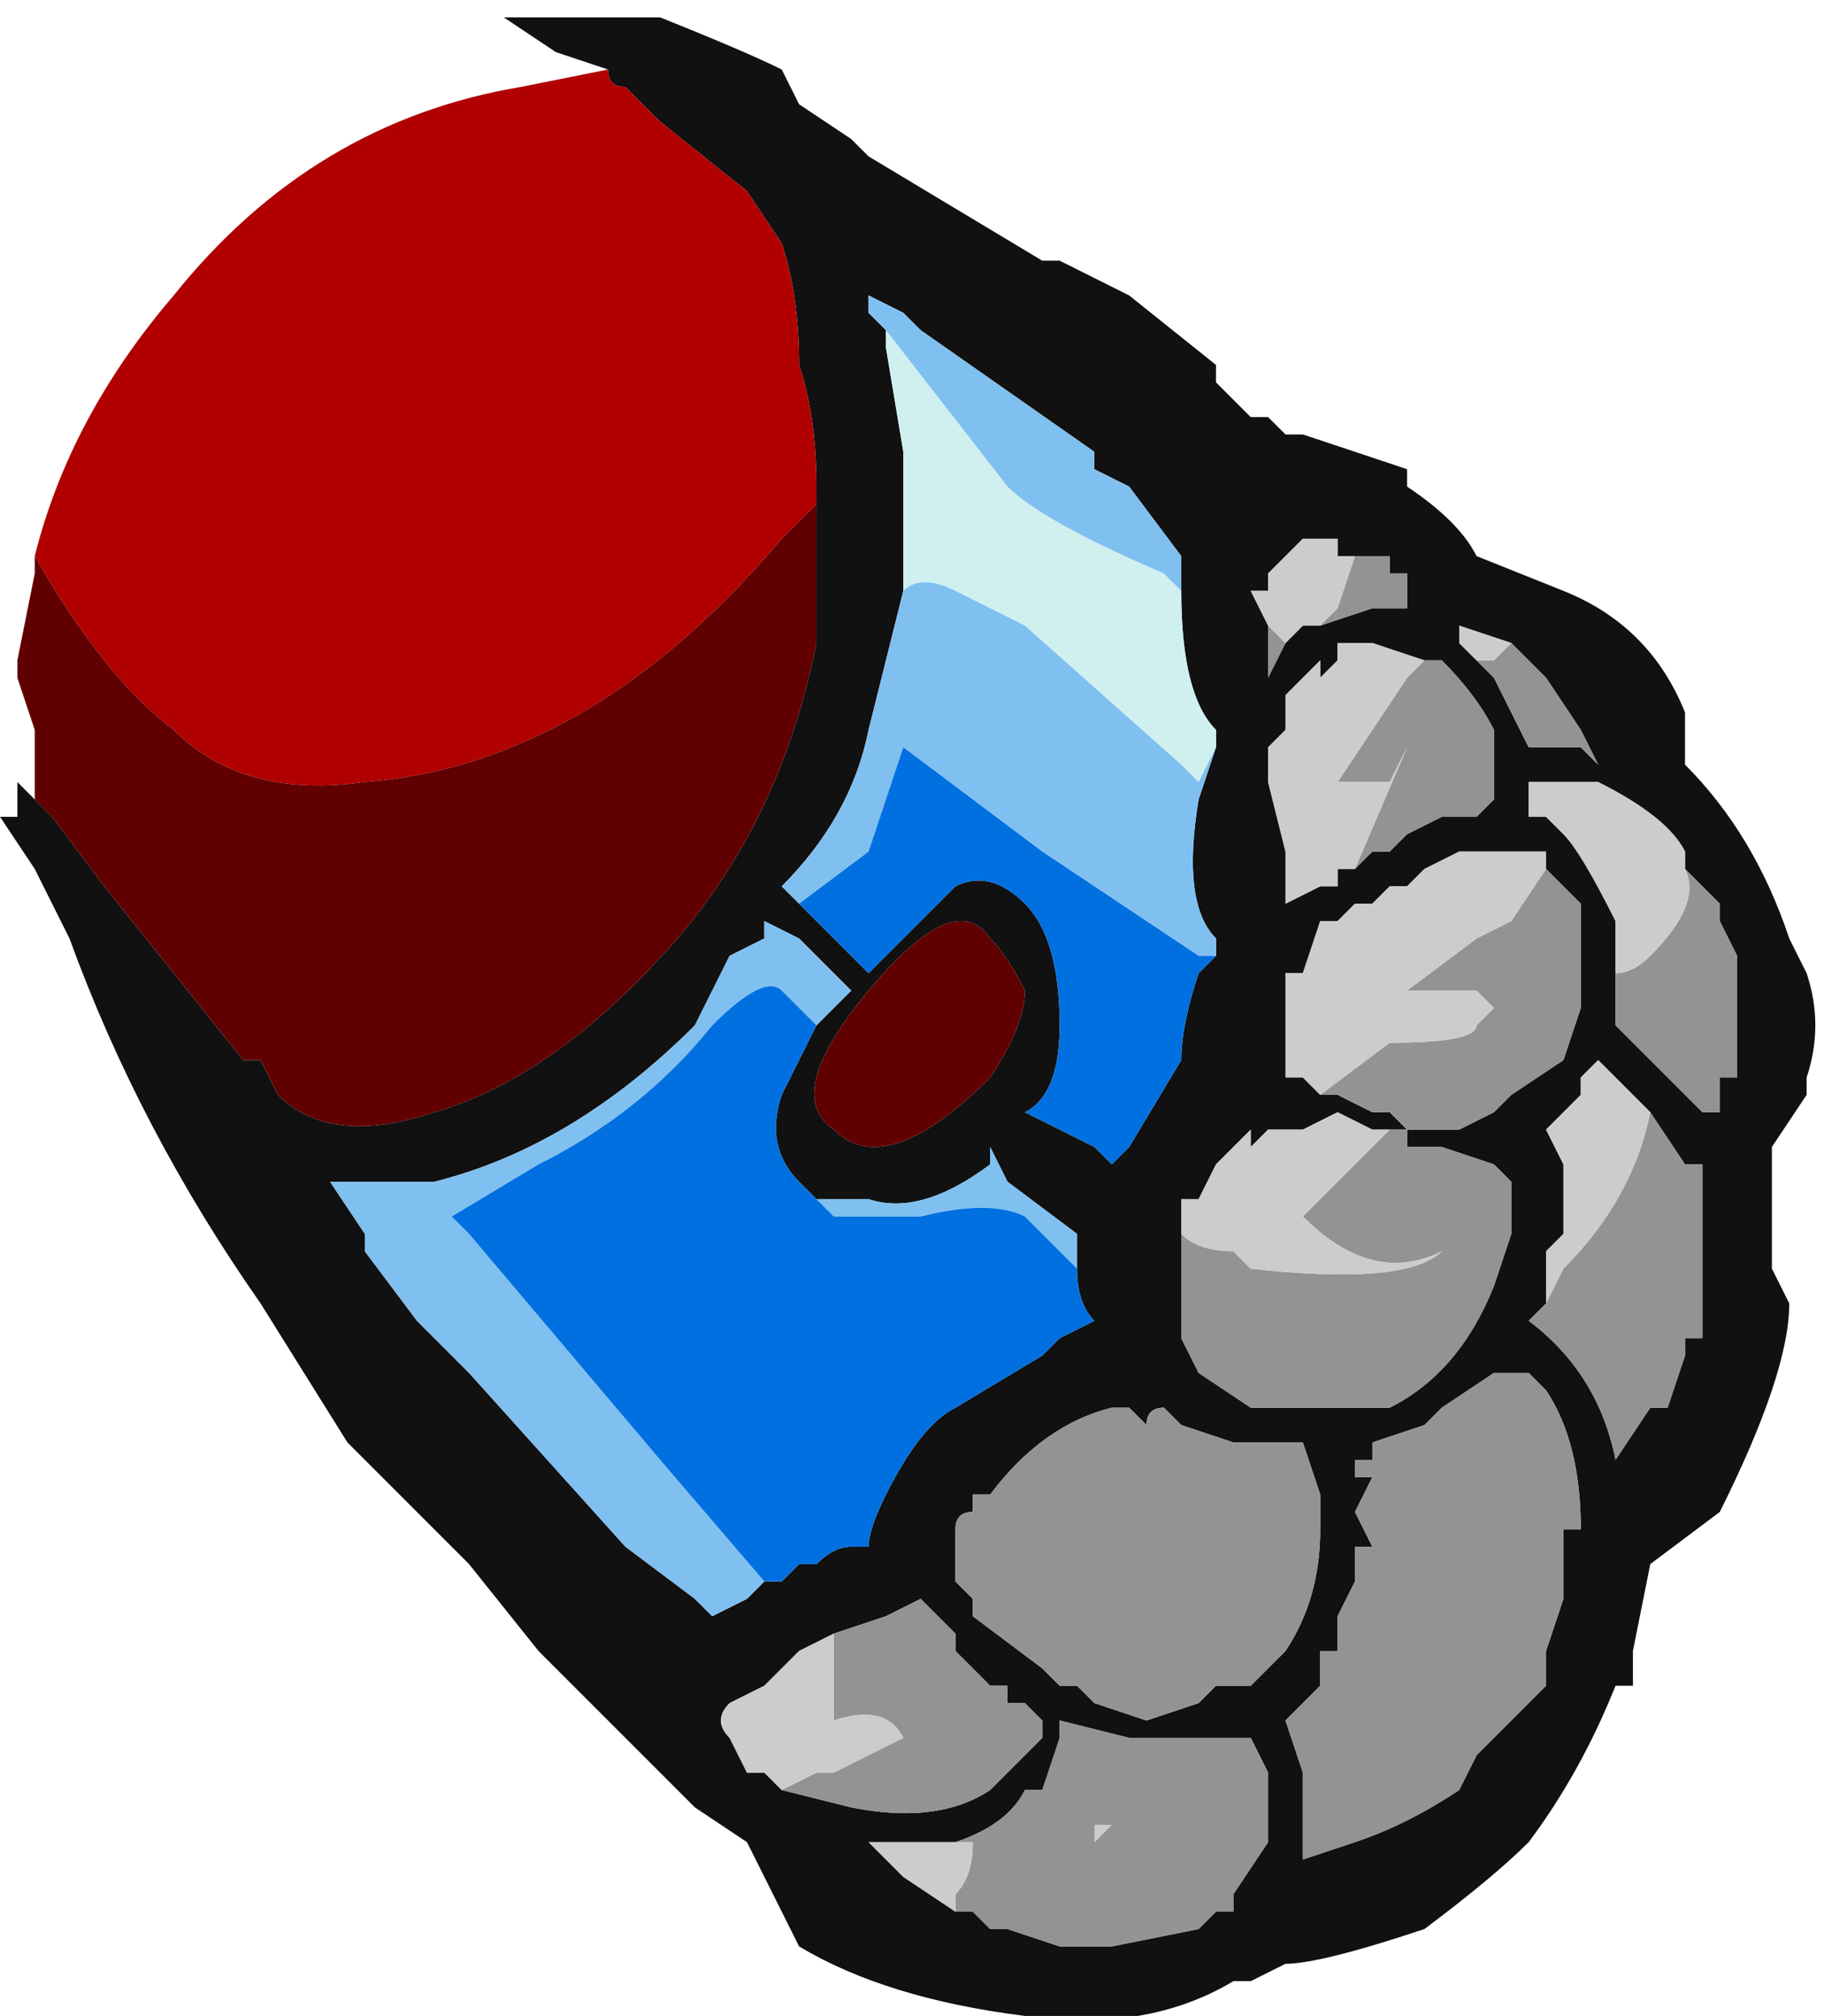 <?xml version="1.0" encoding="UTF-8" standalone="no"?>
<svg xmlns:ffdec="https://www.free-decompiler.com/flash" xmlns:xlink="http://www.w3.org/1999/xlink" ffdec:objectType="frame" height="40.6px" width="36.75px" xmlns="http://www.w3.org/2000/svg">
  <g transform="matrix(1.0, 0.0, 0.0, 1.0, 16.8, 22.05)">
    <use ffdec:characterId="2310" height="5.8" transform="matrix(7.0, 0.0, 0.0, 7.0, -16.8, -22.05)" width="5.25" xlink:href="#shape0"/>
  </g>
  <defs>
    <g id="shape0" transform="matrix(1.0, 0.0, 0.0, 1.0, 2.4, 3.15)">
      <path d="M1.25 -1.5 L1.25 -1.45 1.25 -1.5 M0.25 1.25 L0.25 1.25" fill="#c7d7a8" fill-rule="evenodd" stroke="none"/>
      <path d="M-0.65 -2.95 L-0.8 -3.0 -0.95 -3.1 -0.5 -3.1 Q-0.25 -3.0 -0.15 -2.95 L-0.1 -2.85 0.05 -2.75 0.1 -2.7 0.6 -2.4 0.65 -2.4 0.85 -2.3 1.1 -2.1 1.1 -2.05 1.2 -1.95 1.25 -1.95 1.3 -1.9 1.35 -1.9 1.65 -1.8 1.65 -1.75 Q1.8 -1.65 1.85 -1.55 L2.1 -1.45 Q2.35 -1.35 2.45 -1.1 L2.45 -0.95 Q2.65 -0.75 2.75 -0.45 L2.8 -0.35 Q2.85 -0.2 2.8 -0.05 L2.8 0.0 2.7 0.15 2.7 0.5 2.75 0.6 Q2.75 0.8 2.55 1.2 L2.35 1.35 2.3 1.6 2.3 1.7 2.25 1.7 Q2.15 1.95 2.0 2.15 1.9 2.25 1.7 2.4 1.4 2.5 1.3 2.5 L1.2 2.55 1.15 2.55 Q0.9 2.7 0.55 2.65 0.15 2.6 -0.1 2.45 L-0.25 2.15 -0.4 2.05 -0.85 1.6 -1.05 1.35 -1.4 1.0 -1.65 0.6 Q-2.0 0.1 -2.2 -0.45 L-2.3 -0.65 -2.4 -0.8 -2.35 -0.8 -2.35 -0.9 -2.3 -0.85 -2.25 -0.8 -2.1 -0.6 -1.7 -0.1 -1.65 -0.1 -1.6 0.0 Q-1.45 0.15 -1.15 0.05 -0.8 -0.05 -0.45 -0.45 -0.15 -0.8 -0.05 -1.3 L-0.05 -1.7 -0.05 -1.75 Q-0.05 -1.95 -0.1 -2.1 -0.1 -2.3 -0.15 -2.45 L-0.25 -2.6 -0.5 -2.8 -0.6 -2.9 Q-0.65 -2.9 -0.65 -2.95 M1.0 -1.45 L1.0 -1.55 0.85 -1.75 0.75 -1.8 0.75 -1.85 0.25 -2.2 0.2 -2.25 0.1 -2.3 0.1 -2.25 0.15 -2.2 0.15 -2.15 0.2 -1.85 0.2 -1.45 0.1 -1.05 Q0.05 -0.8 -0.15 -0.6 L-0.1 -0.55 0.1 -0.35 0.35 -0.6 Q0.45 -0.65 0.55 -0.55 0.65 -0.45 0.65 -0.2 0.65 0.0 0.55 0.05 L0.75 0.15 0.8 0.2 0.85 0.15 1.0 -0.1 Q1.0 -0.2 1.05 -0.35 L1.1 -0.4 1.1 -0.45 Q1.0 -0.55 1.05 -0.85 L1.1 -1.0 1.1 -1.05 Q1.0 -1.15 1.0 -1.45 M1.25 -1.45 L1.2 -1.45 1.25 -1.35 1.25 -1.2 1.3 -1.3 1.35 -1.35 1.4 -1.35 1.55 -1.4 1.65 -1.4 1.65 -1.5 1.6 -1.5 1.6 -1.55 1.5 -1.55 1.45 -1.55 1.45 -1.6 1.35 -1.6 1.25 -1.5 1.25 -1.45 M1.7 -1.25 L1.55 -1.3 1.45 -1.3 1.45 -1.25 1.4 -1.2 1.4 -1.25 1.3 -1.15 1.3 -1.05 1.25 -1.0 1.25 -0.9 1.3 -0.7 1.3 -0.55 1.4 -0.6 1.45 -0.6 1.45 -0.65 1.5 -0.65 1.55 -0.7 1.6 -0.7 1.65 -0.75 1.75 -0.8 1.85 -0.8 1.9 -0.85 1.9 -1.05 Q1.85 -1.15 1.75 -1.25 L1.7 -1.25 M-0.05 -0.2 L0.05 -0.3 -0.1 -0.45 -0.2 -0.5 -0.2 -0.45 -0.3 -0.4 -0.4 -0.2 Q-0.75 0.15 -1.15 0.25 L-1.2 0.25 -1.45 0.25 -1.35 0.4 -1.35 0.45 -1.2 0.65 -1.05 0.8 -0.6 1.3 -0.4 1.45 -0.35 1.5 -0.25 1.45 -0.2 1.4 -0.15 1.4 -0.1 1.35 -0.05 1.35 Q0.0 1.3 0.05 1.3 L0.1 1.3 Q0.1 1.25 0.15 1.15 0.25 0.95 0.35 0.9 L0.6 0.75 0.65 0.7 0.75 0.65 Q0.7 0.6 0.7 0.5 L0.7 0.4 0.5 0.25 0.45 0.15 0.45 0.2 Q0.25 0.35 0.1 0.3 L-0.05 0.3 -0.1 0.25 Q-0.2 0.15 -0.15 0.0 L-0.05 -0.2 M0.45 -0.45 Q0.35 -0.6 0.1 -0.3 -0.15 0.0 0.0 0.1 0.15 0.25 0.45 -0.05 0.55 -0.2 0.55 -0.3 0.5 -0.4 0.45 -0.45 M2.05 -0.65 L2.05 -0.7 1.8 -0.7 1.7 -0.65 1.65 -0.6 1.6 -0.6 1.55 -0.55 1.5 -0.55 1.45 -0.5 1.4 -0.5 1.35 -0.35 1.3 -0.35 1.3 -0.05 1.35 -0.05 1.4 0.0 1.45 0.0 1.55 0.05 1.6 0.05 1.65 0.1 1.8 0.1 1.9 0.05 1.95 0.0 2.1 -0.1 2.15 -0.25 2.15 -0.55 2.05 -0.65 M2.35 -0.9 L2.35 -0.9 M1.95 -1.3 L1.8 -1.35 1.8 -1.3 1.85 -1.25 1.9 -1.2 2.0 -1.0 2.15 -1.0 2.2 -0.95 2.15 -1.05 2.05 -1.2 1.95 -1.3 M2.45 -0.65 L2.45 -0.7 Q2.4 -0.8 2.2 -0.9 L2.0 -0.9 2.0 -0.8 2.05 -0.8 2.1 -0.75 Q2.15 -0.7 2.25 -0.5 L2.25 -0.35 2.25 -0.2 2.5 0.05 2.55 0.05 2.55 -0.05 2.6 -0.05 2.6 -0.4 2.55 -0.5 2.55 -0.55 2.45 -0.65 M2.35 0.05 L2.2 -0.1 2.15 -0.05 2.15 0.0 2.05 0.1 2.1 0.2 2.1 0.4 2.05 0.45 2.05 0.6 2.0 0.65 Q2.2 0.8 2.25 1.05 L2.35 0.9 2.4 0.9 2.45 0.75 2.45 0.7 2.5 0.7 2.5 0.2 2.45 0.2 2.35 0.05 M0.0 1.55 L-0.1 1.6 -0.2 1.7 -0.3 1.75 Q-0.35 1.8 -0.3 1.85 L-0.25 1.95 -0.2 1.95 -0.15 2.0 0.05 2.05 Q0.3 2.1 0.45 2.0 L0.6 1.85 0.6 1.8 0.55 1.75 0.5 1.75 0.5 1.7 0.45 1.7 0.35 1.6 0.35 1.55 0.25 1.45 0.15 1.5 0.0 1.55 M1.0 0.4 L1.0 0.7 1.05 0.8 1.2 0.9 1.6 0.9 Q1.8 0.8 1.9 0.55 L1.95 0.4 1.95 0.25 1.9 0.2 1.75 0.15 1.65 0.15 1.65 0.1 1.6 0.1 1.55 0.1 1.45 0.05 1.35 0.1 1.25 0.1 1.2 0.15 1.2 0.1 1.1 0.2 1.05 0.3 1.0 0.3 1.0 0.4 M1.9 0.8 L1.75 0.9 1.7 0.95 1.55 1.0 1.55 1.05 1.5 1.05 1.5 1.1 1.55 1.1 1.5 1.2 1.55 1.3 1.5 1.3 1.5 1.4 1.45 1.5 1.45 1.6 1.4 1.6 1.4 1.7 1.3 1.8 1.35 1.95 1.35 2.05 Q1.35 2.15 1.35 2.2 L1.5 2.15 Q1.65 2.1 1.8 2.0 L1.85 1.9 2.05 1.7 2.05 1.6 2.1 1.45 2.1 1.25 2.15 1.25 Q2.15 1.0 2.05 0.85 L2.0 0.8 1.9 0.8 M0.35 1.25 L0.35 1.4 0.4 1.45 0.4 1.5 0.6 1.65 0.65 1.7 0.7 1.7 0.75 1.75 0.9 1.8 1.05 1.75 1.1 1.7 1.2 1.7 1.3 1.6 Q1.4 1.45 1.4 1.25 L1.4 1.15 1.35 1.0 1.15 1.0 1.0 0.95 0.95 0.9 Q0.9 0.9 0.9 0.95 L0.85 0.9 0.8 0.9 Q0.6 0.95 0.45 1.15 L0.4 1.15 0.4 1.2 Q0.35 1.2 0.35 1.25 M0.25 1.25 L0.25 1.25 M0.35 2.35 L0.4 2.35 0.45 2.4 0.5 2.4 0.65 2.45 0.8 2.45 1.05 2.4 1.1 2.35 1.15 2.35 1.15 2.3 1.25 2.15 1.25 1.95 1.2 1.85 0.85 1.85 0.65 1.8 0.65 1.85 0.6 2.0 0.55 2.0 Q0.5 2.1 0.35 2.15 L0.1 2.15 0.2 2.25 0.35 2.35" fill="#111111" fill-rule="evenodd" stroke="none"/>
      <path d="M1.25 -1.35 L1.3 -1.3 1.25 -1.2 1.25 -1.35 M1.4 -1.35 L1.45 -1.4 1.5 -1.55 1.6 -1.55 1.6 -1.5 1.65 -1.5 1.65 -1.4 1.55 -1.4 1.4 -1.35 M1.5 -0.65 L1.65 -1.0 1.6 -0.9 1.45 -0.9 1.65 -1.2 1.7 -1.25 1.75 -1.25 Q1.85 -1.15 1.9 -1.05 L1.9 -0.85 1.85 -0.8 1.75 -0.8 1.65 -0.75 1.6 -0.7 1.55 -0.7 1.5 -0.65 M1.4 0.0 L1.6 -0.15 Q1.85 -0.15 1.85 -0.2 L1.9 -0.25 1.85 -0.3 1.65 -0.3 1.85 -0.45 1.95 -0.5 2.05 -0.65 2.15 -0.55 2.15 -0.25 2.1 -0.1 1.95 0.0 1.9 0.05 1.8 0.1 1.65 0.1 1.6 0.05 1.55 0.05 1.45 0.0 1.4 0.0 M2.35 -0.9 L2.35 -0.9 M1.85 -1.25 L1.9 -1.25 1.95 -1.3 2.05 -1.2 2.15 -1.05 2.2 -0.95 2.15 -1.0 2.0 -1.0 1.9 -1.2 1.85 -1.25 M2.25 -0.35 Q2.3 -0.35 2.35 -0.4 2.5 -0.55 2.45 -0.65 L2.55 -0.55 2.55 -0.5 2.6 -0.4 2.6 -0.05 2.55 -0.05 2.55 0.05 2.5 0.05 2.25 -0.2 2.25 -0.35 M2.05 0.6 L2.1 0.5 Q2.3 0.3 2.35 0.05 L2.45 0.2 2.5 0.2 2.5 0.7 2.45 0.7 2.45 0.75 2.4 0.9 2.35 0.9 2.25 1.05 Q2.2 0.8 2.0 0.65 L2.05 0.6 M0.0 1.55 L0.15 1.5 0.25 1.45 0.35 1.55 0.35 1.6 0.45 1.7 0.5 1.7 0.5 1.75 0.55 1.75 0.6 1.8 0.6 1.85 0.45 2.0 Q0.3 2.1 0.05 2.05 L-0.15 2.0 -0.05 1.95 0.0 1.95 0.2 1.85 Q0.15 1.75 0.0 1.8 L0.0 1.55 M1.6 0.1 L1.65 0.1 1.65 0.15 1.75 0.15 1.9 0.2 1.95 0.25 1.95 0.4 1.9 0.55 Q1.8 0.8 1.6 0.9 L1.2 0.9 1.05 0.8 1.0 0.7 1.0 0.4 Q1.05 0.45 1.15 0.45 L1.2 0.5 Q1.65 0.55 1.75 0.45 1.55 0.55 1.35 0.35 L1.6 0.1 M1.9 0.8 L2.0 0.8 2.05 0.85 Q2.15 1.0 2.15 1.25 L2.1 1.25 2.1 1.45 2.05 1.6 2.05 1.7 1.85 1.9 1.8 2.0 Q1.65 2.1 1.5 2.15 L1.35 2.2 Q1.35 2.15 1.35 2.05 L1.35 1.95 1.3 1.8 1.4 1.7 1.4 1.6 1.45 1.6 1.45 1.5 1.5 1.4 1.5 1.3 1.55 1.3 1.5 1.2 1.55 1.1 1.5 1.1 1.5 1.05 1.55 1.05 1.55 1.0 1.7 0.95 1.75 0.9 1.9 0.8 M0.35 1.25 Q0.35 1.2 0.4 1.2 L0.4 1.15 0.45 1.15 Q0.6 0.95 0.8 0.9 L0.85 0.9 0.9 0.95 Q0.9 0.9 0.95 0.9 L1.0 0.95 1.15 1.0 1.35 1.0 1.4 1.15 1.4 1.25 Q1.4 1.45 1.3 1.6 L1.2 1.7 1.1 1.7 1.05 1.75 0.9 1.8 0.75 1.75 0.7 1.7 0.65 1.7 0.6 1.65 0.4 1.5 0.4 1.45 0.35 1.4 0.35 1.25 M0.35 2.15 Q0.5 2.1 0.55 2.0 L0.6 2.0 0.65 1.85 0.65 1.8 0.85 1.85 1.2 1.85 1.25 1.95 1.25 2.15 1.15 2.3 1.15 2.35 1.1 2.35 1.05 2.4 0.8 2.45 0.65 2.45 0.5 2.4 0.45 2.4 0.4 2.35 0.35 2.35 0.35 2.3 Q0.4 2.25 0.4 2.15 L0.35 2.15 M0.75 2.15 L0.8 2.1 0.75 2.1 0.75 2.15" fill="#939393" fill-rule="evenodd" stroke="none"/>
      <path d="M1.25 -1.45 L1.25 -1.5 1.35 -1.6 1.45 -1.6 1.45 -1.55 1.5 -1.55 1.45 -1.4 1.4 -1.35 1.35 -1.35 1.3 -1.3 1.25 -1.35 1.2 -1.45 1.25 -1.45 M1.5 -0.65 L1.45 -0.65 1.45 -0.6 1.4 -0.6 1.3 -0.55 1.3 -0.7 1.25 -0.9 1.25 -1.0 1.3 -1.05 1.3 -1.15 1.4 -1.25 1.4 -1.2 1.45 -1.25 1.45 -1.3 1.55 -1.3 1.7 -1.25 1.65 -1.2 1.45 -0.9 1.6 -0.9 1.65 -1.0 1.5 -0.65 M1.4 0.0 L1.35 -0.05 1.3 -0.05 1.3 -0.35 1.35 -0.35 1.4 -0.5 1.45 -0.5 1.5 -0.55 1.55 -0.55 1.6 -0.6 1.65 -0.6 1.7 -0.65 1.8 -0.7 2.05 -0.7 2.05 -0.65 1.95 -0.5 1.85 -0.45 1.65 -0.3 1.85 -0.3 1.9 -0.25 1.85 -0.2 Q1.85 -0.15 1.6 -0.15 L1.4 0.0 M1.85 -1.25 L1.8 -1.3 1.8 -1.35 1.95 -1.3 1.9 -1.25 1.85 -1.25 M2.25 -0.35 L2.25 -0.5 Q2.15 -0.7 2.1 -0.75 L2.05 -0.8 2.0 -0.8 2.0 -0.9 2.2 -0.9 Q2.4 -0.8 2.45 -0.7 L2.45 -0.65 Q2.5 -0.55 2.35 -0.4 2.3 -0.35 2.25 -0.35 M2.05 0.6 L2.05 0.45 2.1 0.4 2.1 0.2 2.05 0.1 2.15 0.0 2.15 -0.05 2.2 -0.1 2.35 0.05 Q2.3 0.3 2.1 0.5 L2.05 0.6 M-0.15 2.0 L-0.2 1.95 -0.25 1.95 -0.3 1.85 Q-0.35 1.8 -0.3 1.75 L-0.2 1.7 -0.1 1.6 0.0 1.55 0.0 1.8 Q0.15 1.75 0.2 1.85 L0.0 1.95 -0.05 1.95 -0.15 2.0 M1.0 0.4 L1.0 0.3 1.05 0.3 1.1 0.2 1.2 0.1 1.2 0.15 1.25 0.1 1.35 0.1 1.45 0.05 1.55 0.1 1.6 0.1 1.35 0.35 Q1.55 0.55 1.75 0.45 1.65 0.55 1.2 0.5 L1.15 0.45 Q1.05 0.45 1.0 0.4 M0.35 2.35 L0.2 2.25 0.1 2.15 0.35 2.15 0.4 2.15 Q0.4 2.25 0.35 2.3 L0.35 2.35 M0.75 2.15 L0.75 2.1 0.8 2.1 0.75 2.15" fill="#cccccc" fill-rule="evenodd" stroke="none"/>
      <path d="M-2.3 -1.55 Q-2.2 -1.95 -1.9 -2.3 -1.5 -2.8 -0.9 -2.9 L-0.65 -2.95 Q-0.65 -2.9 -0.6 -2.9 L-0.5 -2.8 -0.25 -2.6 -0.15 -2.45 Q-0.1 -2.3 -0.1 -2.1 -0.05 -1.95 -0.05 -1.75 L-0.05 -1.7 -0.15 -1.6 Q-0.7 -0.95 -1.35 -0.9 -1.7 -0.85 -1.9 -1.05 -2.1 -1.2 -2.3 -1.55" fill="#b00000" fill-rule="evenodd" stroke="none"/>
      <path d="M-2.3 -0.85 L-2.3 -1.05 -2.35 -1.2 -2.35 -1.25 -2.3 -1.5 -2.3 -1.55 Q-2.1 -1.2 -1.9 -1.05 -1.7 -0.85 -1.35 -0.9 -0.7 -0.95 -0.15 -1.6 L-0.05 -1.7 -0.05 -1.3 Q-0.15 -0.8 -0.45 -0.45 -0.8 -0.05 -1.15 0.05 -1.45 0.15 -1.6 0.0 L-1.65 -0.1 -1.7 -0.1 -2.1 -0.6 -2.25 -0.8 -2.3 -0.85 M0.45 -0.45 Q0.5 -0.4 0.55 -0.3 0.55 -0.2 0.45 -0.05 0.15 0.25 0.0 0.1 -0.15 0.0 0.1 -0.3 0.35 -0.6 0.45 -0.45" fill="#600000" fill-rule="evenodd" stroke="none"/>
      <path d="M1.0 -1.45 Q1.0 -1.15 1.1 -1.05 L1.1 -1.0 1.05 -0.9 1.0 -0.95 0.55 -1.35 0.35 -1.45 Q0.25 -1.5 0.2 -1.45 L0.2 -1.85 0.15 -2.15 0.15 -2.2 0.5 -1.75 Q0.6 -1.65 0.95 -1.5 L1.0 -1.45" fill="#d0f0f0" fill-rule="evenodd" stroke="none"/>
      <path d="M0.15 -2.2 L0.1 -2.25 0.1 -2.3 0.2 -2.25 0.25 -2.2 0.75 -1.85 0.75 -1.8 0.85 -1.75 1.0 -1.55 1.0 -1.45 0.95 -1.5 Q0.6 -1.65 0.5 -1.75 L0.15 -2.2 M1.1 -1.0 L1.05 -0.85 Q1.0 -0.55 1.1 -0.45 L1.1 -0.4 1.05 -0.4 0.6 -0.7 0.2 -1.0 0.1 -0.7 -0.1 -0.55 -0.15 -0.6 Q0.05 -0.8 0.1 -1.05 L0.2 -1.45 Q0.25 -1.5 0.35 -1.45 L0.55 -1.35 1.0 -0.95 1.05 -0.9 1.1 -1.0 M-1.15 0.25 Q-0.75 0.15 -0.4 -0.2 L-0.3 -0.4 -0.2 -0.45 -0.2 -0.5 -0.1 -0.45 0.05 -0.3 -0.05 -0.2 -0.15 -0.3 Q-0.2 -0.35 -0.35 -0.2 -0.55 0.05 -0.85 0.2 L-1.1 0.35 -1.05 0.4 -0.5 1.05 -0.2 1.4 -0.15 1.4 -0.2 1.4 -0.25 1.45 -0.35 1.5 -0.4 1.45 -0.6 1.3 -1.05 0.8 -1.2 0.65 -1.35 0.45 -1.35 0.4 -1.45 0.25 -1.2 0.25 -1.15 0.25 M-0.05 0.3 L0.1 0.3 Q0.25 0.35 0.45 0.2 L0.45 0.15 0.5 0.25 0.7 0.4 0.7 0.5 0.55 0.35 Q0.45 0.3 0.25 0.35 L0.0 0.35 -0.05 0.3" fill="#80c0f0" fill-rule="evenodd" stroke="none"/>
      <path d="M1.1 -0.4 L1.05 -0.35 Q1.0 -0.2 1.0 -0.1 L0.85 0.15 0.8 0.2 0.75 0.15 0.55 0.05 Q0.65 0.0 0.65 -0.2 0.65 -0.45 0.55 -0.55 0.45 -0.65 0.35 -0.6 L0.1 -0.35 -0.1 -0.55 0.1 -0.7 0.2 -1.0 0.6 -0.7 1.05 -0.4 1.1 -0.4 M-1.15 0.25 L-1.2 0.25 -1.15 0.25 M-0.15 1.4 L-0.2 1.4 -0.5 1.05 -1.05 0.4 -1.1 0.35 -0.85 0.2 Q-0.55 0.05 -0.35 -0.2 -0.2 -0.35 -0.15 -0.3 L-0.05 -0.2 -0.15 0.0 Q-0.2 0.15 -0.1 0.25 L-0.05 0.3 0.0 0.35 0.25 0.35 Q0.45 0.3 0.55 0.35 L0.7 0.5 Q0.7 0.6 0.75 0.65 L0.65 0.7 0.6 0.75 0.35 0.9 Q0.25 0.95 0.15 1.15 0.1 1.25 0.1 1.3 L0.05 1.3 Q0.0 1.3 -0.05 1.35 L-0.1 1.35 -0.15 1.4" fill="#0070e0" fill-rule="evenodd" stroke="none"/>
    </g>
  </defs>
</svg>
